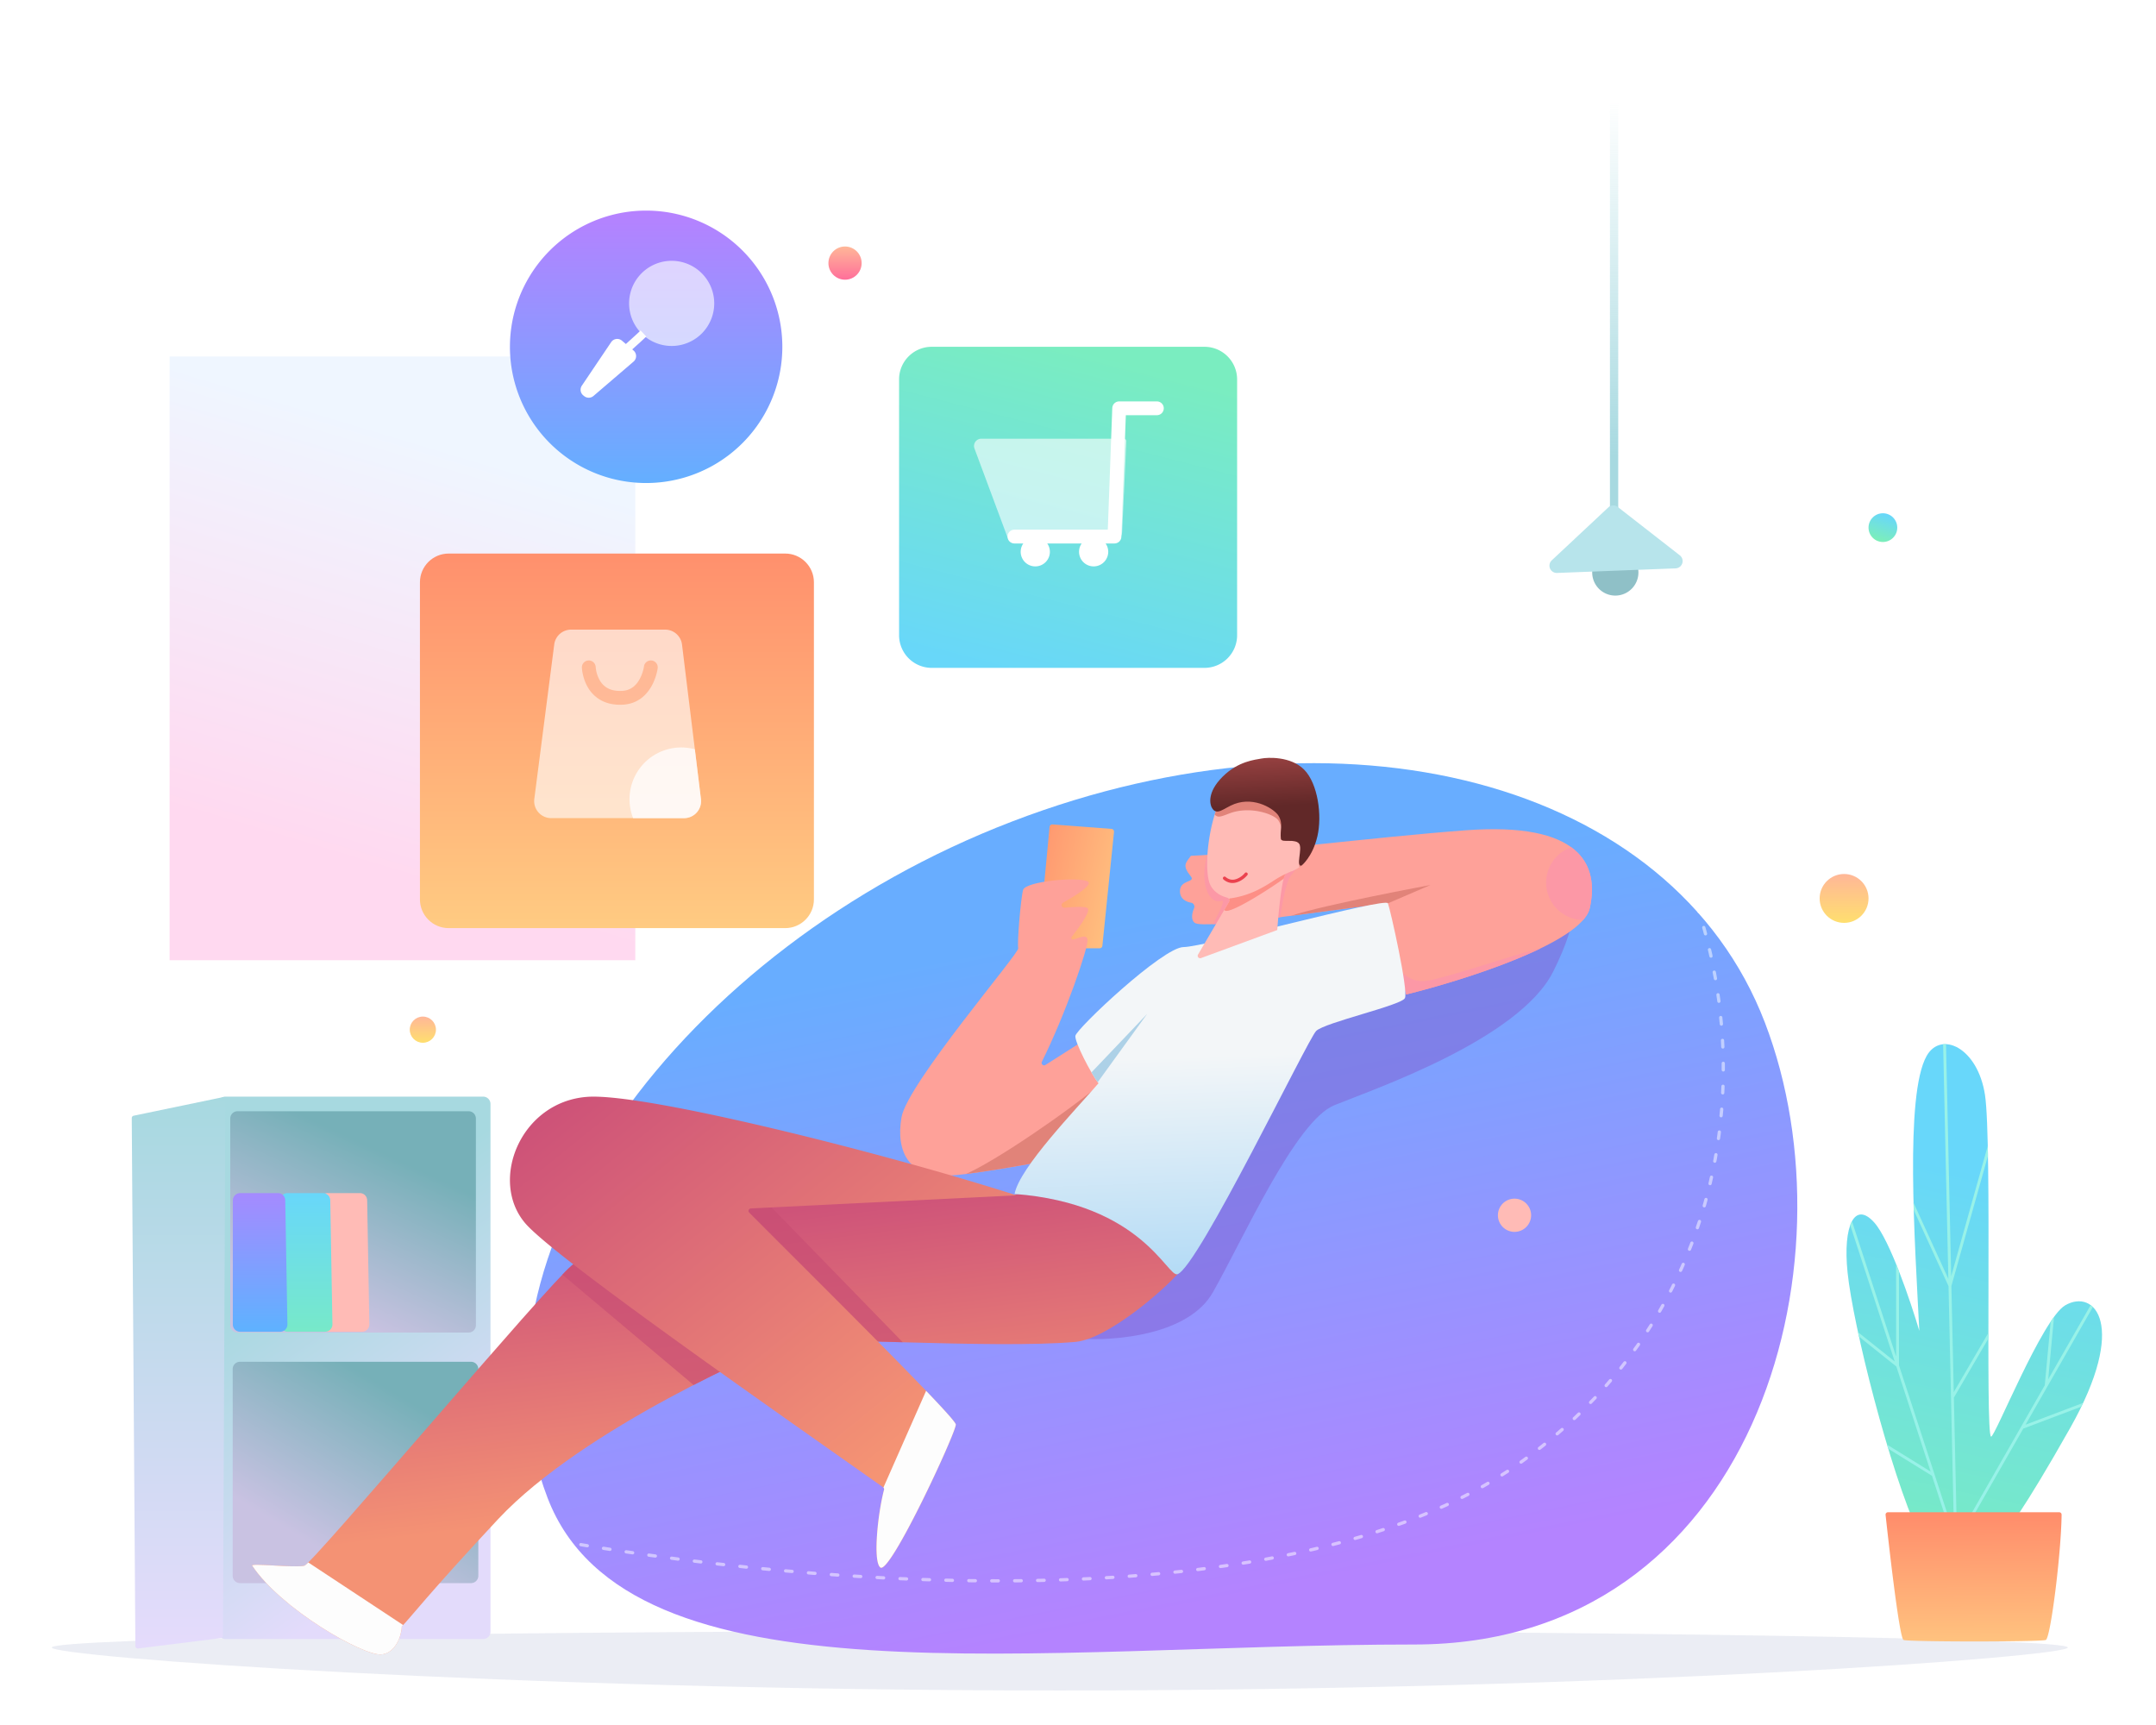 <svg width="125" height="100" fill="none" xmlns="http://www.w3.org/2000/svg"><path d="M9.833 20.666h27v35h-27v-35z" fill="url(#paint0_linear)"/><path opacity=".1" d="M119.888 95.508c0 .534-26.166 2.491-58.444 2.491C29.166 97.999 3 96.042 3 95.508c0-.533 26.166-.966 58.444-.966 32.278 0 58.444.433 58.444.966z" fill="#324D8D"/><path d="M12.645 63.996c0-.233.19-.423.423-.423h14.946c.234 0 .423.19.423.423v30.598a.423.423 0 01-.423.423H13.068a.423.423 0 01-.423-.423V63.996z" fill="url(#paint1_linear)"/><path d="M13.35 64.842c0-.234.189-.423.423-.423h13.395c.233 0 .423.19.423.423v11.985c0 .234-.19.423-.423.423H13.773a.423.423 0 01-.423-.423V64.842z" fill="url(#paint2_linear)"/><path d="M13.49 79.366c0-.233.19-.423.424-.423h13.395c.234 0 .423.19.423.423v11.986c0 .233-.19.423-.423.423H13.914a.423.423 0 01-.423-.423V79.366z" fill="url(#paint3_linear)"/><path d="M7.64 64.818a.14.14 0 01.112-.14l5.145-1.069c.088-.018.17.05.17.14l-.14 31.075a.14.14 0 01-.123.139l-4.796.6a.141.141 0 01-.159-.14l-.21-30.605z" fill="url(#paint4_linear)"/><path d="M18.572 69.578a.423.423 0 01.423-.413h1.87c.23 0 .418.185.422.416l.126 7.19a.423.423 0 01-.423.431h-2.168a.423.423 0 01-.422-.433l.172-7.191z" fill="#FFBBB6"/><path d="M16.249 69.588c0-.234.19-.423.423-.423h2.052c.23 0 .419.185.423.416l.126 7.19a.423.423 0 01-.423.431h-2.178a.423.423 0 01-.423-.423v-7.19z" fill="url(#paint5_linear)"/><path d="M13.5 69.589c0-.234.188-.423.422-.423h2.193c.23 0 .419.185.423.416l.126 7.19a.423.423 0 01-.423.431h-2.319a.423.423 0 01-.423-.423v-7.19z" fill="url(#paint6_linear)"/><path d="M102.322 59.273c5.394 14.056-.631 36.06-20.323 36.06-21.833 0-45.569 3.703-50.25-8.494-5.393-14.056 7.788-31.87 26.925-39.214 19.137-7.344 38.255-2.408 43.648 11.648z" fill="url(#paint7_linear)"/><path opacity=".5" d="M29.75 88.833c15.056 2.972 44.418 5.833 58.334-4 15.064-10.644 14.334-30.334 5.667-40.917" stroke="#fff" stroke-width=".189" stroke-linecap="round" stroke-dasharray="0.38 0.95"/><path d="M70.316 74.924c-1.41 2.482-5.71 2.82-7.685 2.68l8.602-20.093 19.67-5.711c.376.188.733 1.353-.846 4.512-1.975 3.948-10.435 6.839-12.69 7.755-2.257.917-5.288 7.755-7.051 10.858z" fill="#835FD2" fill-opacity=".5"/><path d="M60.852 47.938l-.479 5.06v1.974h3.38a.16.16 0 00.16-.144l.674-6.601a.16.16 0 00-.148-.176l-3.415-.258a.16.16 0 00-.172.145z" fill="url(#paint8_linear)"/><path d="M60.61 61.738l1.88-1.196 1.763 2.326-1.199 3.948c-2.021.423-6.486 1.284-8.178 1.34-2.115.07-2.961-1.34-2.609-3.384.336-1.95 6.839-9.518 6.768-9.8-.07-.282.142-2.89.283-3.384.14-.494 3.172-.776 3.736-.494.344.172-.614.778-1.433 1.244-.136.078-.064.3.093.285.563-.055 1.195-.087 1.34.023.203.152-.453 1.075-.912 1.652-.065.083-.019.19.084.165.343-.083.783-.346.828.016.053.426-1.255 4.27-2.65 7.072-.064.13.084.265.206.187z" fill="#FEA199"/><path d="M60.318 67.356c-1.48.277-3.111.556-4.316.7 1.649-.713 5.826-3.537 8.07-5.428l.072.094-3.826 4.634z" fill="#E18379"/><path d="M92.17 52.645c-.45 2.03-7.402 4.207-10.645 5.006l-1.199-5.288s-5.217.705-6.98.916c-1.762.212-3.807.438-4.089.212-.21-.168-.16-.542-.023-.848.054-.121-.029-.284-.16-.308-.311-.056-.663-.221-.663-.677 0-.669.917-.494.635-.846-.52-.65-.306-.776 0-1.199 2.984-.117 10.631-1.085 15.933-1.48 6.627-.494 7.755 1.974 7.191 4.512z" fill="#FEA199"/><path d="M69.996 49.56c1.55-.108 3.767-.335 6.176-.585l-1.416 1.908c-.241.556-.37 1.309-.475 1.933a33.29 33.29 0 01-.062.355c-.339.044-.637.08-.873.109-1.057.127-2.215.259-3.034.295.36-.65.772-1.444.496-1.353-.693.231-1.29-1.006-.812-2.662z" fill="#FC98A6"/><path d="M80.338 52.422l-.013-.059s-3.239.438-5.474.727c1.865-.635 8.082-1.784 8.082-1.784l-2.595 1.117z" fill="#E18379"/><path d="M89.296 54.99c-2.422 1.17-5.79 2.173-7.772 2.661l-.302-1.33c.303.282.671.555 1.29.555.498 0 2.31-.56 3.974-1.074 1.193-.37 2.31-.714 2.81-.812zm2.491-1.657c.2-.23.333-.46.383-.687.297-1.337.125-2.654-1.071-3.529a2.168 2.168 0 00.688 4.216z" fill="#FC98A6"/><path d="M65.1 70.106c-1.578-1.297-4.887-1.104-6.344-.846-4.49-.14-13.833-.338-15.3 0-1.833.423-8.883 2.961-10.293 4.09-1.41 1.128-15.017 17.273-15.51 17.413-.494.141-3.142-.165-3.032 0 1.692 2.539 6.416 5.218 7.473 5.147.846-.056 1.199-1.128 1.199-1.621.493-.494 1.565-1.918 5.57-6.205 5.005-5.358 15.792-9.94 16.709-10.293.916-.352 12.055.423 16.78 0 1.853-.166 5.122-2.984 6.062-4.089-.235-.8-1.734-2.298-3.313-3.596z" fill="url(#paint9_linear)"/><path d="M23.374 94.206l-5.5-3.629c-.116.114-.192.179-.22.187-.25.072-1.052.028-1.768-.01-.7-.038-1.32-.072-1.264.01 1.692 2.538 6.415 5.217 7.473 5.147.846-.056 1.198-1.128 1.198-1.622.026-.025.052-.052.08-.083z" fill="#FDFDFD"/><path d="M52.341 77.812l-.8-.022c-3.053-.087-5.554-.158-5.968.001-.392.15-2.586 1.074-5.36 2.5l-7.606-6.401c.255-.265.445-.45.557-.54 1.41-1.128 8.46-3.667 10.294-4.09.117-.027.283-.05.493-.07l8.39 8.622z" fill="#C84D74" fill-opacity=".65"/><path d="M62.348 60.048c-.056.339.916 2.21 1.34 2.75-1.317 1.528-4.583 4.893-4.865 6.416 7.402.564 8.862 4.86 9.447 4.653 1.199-.423 7.544-13.607 8.037-14.1.494-.494 4.935-1.481 5.147-1.904.211-.423-.846-5.147-.987-5.5-.141-.352-10.646 2.539-11.844 2.539-1.199 0-6.205 4.723-6.275 5.146z" fill="url(#paint10_linear)"/><path d="M63.642 62.737l2.866-3.958-3.227 3.389c.133.23.259.43.36.569z" fill="#ADD1E7"/><path d="M70.175 51.306c-.414-.828-.14-3.878.846-5.429.987-1.551 1.551-1.692 2.538-1.833 0 0 .868-.091 1.551.282.776.423 1.058 1.541 1.058 3.807 0 2.256-1.34 2.327-1.622 2.538-.225.17-.423 2.233-.493 3.243l-4.424 1.627a.141.141 0 01-.17-.204l1.8-3.062c.053-.09-.005-.21-.105-.235-.276-.07-.74-.257-.979-.734z" fill="#FFBBB6"/><path d="M75.664 44.878c.361.613.504 1.644.504 3.255 0 1.247-.409 1.826-.822 2.13-.038-.09-.011-.277.019-.488.044-.313.097-.68-.043-.866-.124-.165-.4-.164-.64-.163-.216 0-.4 0-.418-.119a1.446 1.446 0 01.003-.424c.023-.183.04-.326-.144-.634-.211-.352-1.611-.87-2.82-.423l-.153.058c-.373.141-.55.209-.723.018.156-.5.354-.967.594-1.345.813-1.276 1.338-1.598 2.05-1.75l.065-.012c.35-.07 1.887 0 2.528.763z" fill="#E18379"/><path d="M70.979 52.753l.282-.479a.154.154 0 00-.007-.16c.03-.021.05-.033.05-.033s.776-.07 1.622-.494c.373-.186.622-.345.858-.495a6.09 6.09 0 011.045-.562.343.343 0 01.096-.03 5.719 5.719 0 01-.15.062c-.1.04-.18.072-.228.109-.042.031-.082.127-.121.269-.996.717-3.111 2.041-3.404 1.846a.444.444 0 01-.043-.033z" fill="#FD8F86"/><path d="M71.066 50.846a.095.095 0 10-.13.138l.13-.138zm.519.236l-.019-.093.019.093zm.742-.36a.095.095 0 00-.151-.114l.151.114zm-1.326.193l-.064.069.001.001.003.003.01.01a.883.883 0 00.175.111.753.753 0 00.477.066l-.037-.186a.564.564 0 01-.357-.051.704.704 0 01-.136-.086l-.006-.005-.001-.002-.065.07zm.602.26c.228-.046.409-.16.531-.26a1.392 1.392 0 00.189-.188l.003-.003v-.002l-.075-.057-.076-.057-.001.002-.007.01a1.203 1.203 0 01-.152.15c-.108.086-.26.181-.449.219l.037.186z" fill="#EB414E"/><path d="M70.245 46.793c-.08-.16-.282-.846.634-1.762.917-.917 1.904-.987 2.257-1.058.352-.07 1.692-.14 2.467.635.812.811 1.058 2.679.776 3.878-.282 1.198-.917 1.692-.917 1.692-.359.076.07-.987-.14-1.27-.236-.313-1.022-.029-1.058-.282-.07-.493.155-.845-.141-1.34-.212-.352-1.34-1.127-2.548-.68-.624.23-1.048.752-1.33.187z" fill="url(#paint11_linear)"/><path d="M34.052 63.585c3.325-.242 17.343 3.29 24.887 5.71l-15.406.76c-.122.007-.182.152-.096.238 4.027 4.045 11.98 11.902 11.98 12.29 0 .493-3.81 8.71-4.374 8.287-.441-.331-.153-3.122.211-4.5a.14.14 0 00-.053-.151c-6.578-4.644-19.06-13.336-20.745-15.302-2.115-2.467-.282-7.05 3.596-7.332z" fill="url(#paint12_linear)"/><path d="M53.693 80.628c1.052 1.097 1.723 1.841 1.723 1.954 0 .493-3.81 8.71-4.374 8.287-.441-.33-.153-3.122.211-4.5a.14.14 0 00-.034-.135l2.474-5.606z" fill="#FDFDFD"/><path d="M107.118 73.765c.315 3.076 2.42 11.445 4.159 15.228h4.795c.188-.07 1.24-1.41 3.948-6.204 3.384-5.992 1.417-8.105-.282-7.12-1.34.775-4.089 7.684-4.301 7.614-.352-.118.071-17.062-.352-19.811-.423-2.75-2.552-3.736-3.385-2.256-1.269 2.256-.681 10.763-.423 15.933-.493-1.668-1.706-5.26-2.608-6.275-1.128-1.269-1.833.142-1.551 2.891z" fill="url(#paint13_linear)"/><path d="M112.658 60.535l.303 13.604-2.02-4.423.011.426 2.019 4.419.32 14.376-3.191-9.784v-5.45a31.5 31.5 0 00-.167-.418v5.357l-2.56-7.849a1.692 1.692 0 00-.102.227l2.58 7.907-2.13-1.702.057.259 2.167 1.732 1.987 6.093-2.529-1.565.072.24 2.538 1.57 1.121 3.44h.325l-.178-7.972 1.999-3.422v-.33l-2.006 3.433-.137-6.151 2.119-7.543c-.004-.197-.007-.39-.012-.576l-2.119 7.548-.3-13.45a1.033 1.033 0 00-.167.004zm6.236 16.078l-.343 3.694-4.97 8.686h.192l3.534-6.176 3.366-1.273.104-.218-3.34 1.264 3.903-6.82a1.247 1.247 0 00-.128-.111l-2.461 4.3.336-3.622a8.97 8.97 0 00-.193.276z" fill="#98F2E8"/><path d="M119.387 87.667h-9.925a.138.138 0 00-.14.153c.113 1.048.783 7.144 1.041 7.25.282.116 7.967.117 8.249 0 .276-.115.89-5.009.915-7.264a.138.138 0 00-.14-.139z" fill="url(#paint14_linear)"/><g filter="url(#filter0_d)"><path d="M24.347 32.81c0-.921.746-1.667 1.666-1.667h19.51c.92 0 1.666.746 1.666 1.666v18.382c0 .92-.746 1.666-1.666 1.666h-19.51c-.92 0-1.666-.746-1.666-1.666V32.809z" fill="url(#paint15_linear)"/></g><path d="M32.133 37.36a.987.987 0 01.98-.86h5.45c.498 0 .918.372.979.867l1.097 8.954a.987.987 0 01-.98 1.107h-7.702a.987.987 0 01-.979-1.113l1.155-8.954z" fill="#fff" fill-opacity=".62"/><path d="M40.285 43.437l.354 2.885a.987.987 0 01-.98 1.107h-2.953a3 3 0 013.58-3.992z" fill="#FFFDFD" fill-opacity=".81"/><path d="M34.537 38.672a.4.4 0 00-.8.03l.8-.03zm1.574 1.777l-.024-.4.024.4zm2.02-1.712a.4.4 0 10-.795-.1l.794.1zm-3.994-.05l-.4.015v.012l.002.022a2.197 2.197 0 00.047.324c.042.201.122.474.275.748a2 2 0 00.737.761c.352.205.793.313 1.338.28l-.05-.8c-.407.026-.687-.057-.885-.172a1.2 1.2 0 01-.441-.461 1.845 1.845 0 01-.223-.746v.001l-.4.016zm1.999 2.162c.894-.056 1.401-.625 1.668-1.125a3.158 3.158 0 00.322-.958l.003-.02v-.008h.001v-.001l-.397-.05-.397-.05v-.002l-.002.01a1.553 1.553 0 01-.043.202 2.36 2.36 0 01-.194.5c-.19.358-.494.67-1.01.702l.049.8z" fill="#FFA273" fill-opacity=".59"/><g filter="url(#filter1_d)"><path d="M52.126 21.05c0-1.045.848-1.893 1.893-1.893h15.813c1.046 0 1.893.848 1.893 1.894v14.826a1.893 1.893 0 01-1.893 1.893H54.02a1.893 1.893 0 01-1.893-1.894V21.052z" fill="url(#paint16_linear)"/></g><path opacity=".6" d="M56.498 26.002a.423.423 0 01.397-.57h8.267c.08 0 .145.067.141.147l-.244 5.244a.705.705 0 01-.704.672h-5.323a.705.705 0 01-.661-.46l-1.873-5.033z" fill="#fff"/><path d="M60.87 31.988a.846.846 0 11-1.693 0 .846.846 0 011.692 0zm3.383 0a.846.846 0 11-1.692 0 .846.846 0 011.692 0z" fill="#fff"/><path d="M67.073 23.669h-2.186l-.273 7.436h-5.801" stroke="#fff" stroke-width=".801" stroke-linecap="round" stroke-linejoin="round"/><g filter="url(#filter2_d)"><path d="M45.358 19.158a7.896 7.896 0 11-15.793 0 7.896 7.896 0 0115.793 0z" fill="url(#paint17_linear)"/></g><path d="M36.263 20.287l.74-.67.302-.282" stroke="#FDFDFD" stroke-width=".481"/><path d="M41.409 17.538a2.468 2.468 0 11-4.935 0 2.468 2.468 0 014.935 0z" fill="#fff" fill-opacity=".63"/><path d="M36.73 20.32l-.672-.572a.423.423 0 00-.624.086l-1.7 2.523a.423.423 0 00.09.57l.05.04a.423.423 0 00.535-.013l2.323-1.991a.423.423 0 00-.002-.644z" fill="#fff"/><path d="M93.581 2.166v27.496" stroke="url(#paint18_linear)" stroke-width=".481"/><path d="M94.992 33.187a1.34 1.34 0 11-2.68 0 1.34 1.34 0 012.68 0z" fill="#8FC0C7"/><path d="M89.969 32.482l3.278-3.067a.423.423 0 01.549-.025l3.596 2.803a.423.423 0 01-.244.756l-6.874.265a.423.423 0 01-.305-.732z" fill="#B7E4EB"/><circle cx="24.516" cy="59.691" r=".759" fill="url(#paint19_linear)"/><circle cx="106.916" cy="52.083" r="1.417" fill="url(#paint20_linear)"/><circle cx="48.993" cy="15.252" r=".963" fill="url(#paint21_linear)"/><circle cx="87.808" cy="70.45" r=".963" fill="#FFBBB6"/><g filter="url(#filter3_d)"><circle cx="109.166" cy="29.999" r=".833" fill="url(#paint22_linear)"/></g><defs><linearGradient id="paint0_linear" x1="23.471" y1="50.99" x2="30.627" y2="27.268" gradientUnits="userSpaceOnUse"><stop stop-color="#FFD9F0"/><stop offset="1" stop-color="#EFF6FF"/></linearGradient><linearGradient id="paint1_linear" x1="17.223" y1="73.166" x2="27.389" y2="87.666" gradientUnits="userSpaceOnUse"><stop stop-color="#A7D9E0"/><stop offset="1" stop-color="#E3DBFB"/></linearGradient><linearGradient id="paint2_linear" x1="34.722" y1="72.665" x2="30.639" y2="81.415" gradientUnits="userSpaceOnUse"><stop stop-color="#76B0B8"/><stop offset="1" stop-color="#C9C2E1"/></linearGradient><linearGradient id="paint3_linear" x1="24.306" y1="81.583" x2="19.139" y2="90.166" gradientUnits="userSpaceOnUse"><stop stop-color="#76B0B8"/><stop offset="1" stop-color="#C9C2E2"/></linearGradient><linearGradient id="paint4_linear" x1="10.353" y1="63.574" x2="10.353" y2="95.582" gradientUnits="userSpaceOnUse"><stop stop-color="#A7D9E0"/><stop offset="1" stop-color="#E5DBFC"/></linearGradient><linearGradient id="paint5_linear" x1="17.694" y1="69.165" x2="17.694" y2="77.202" gradientUnits="userSpaceOnUse"><stop stop-color="#68D7FA"/><stop offset="1" stop-color="#77E9C9"/></linearGradient><linearGradient id="paint6_linear" x1="15.085" y1="69.166" x2="15.085" y2="77.203" gradientUnits="userSpaceOnUse"><stop stop-color="#A58AFF"/><stop offset="1" stop-color="#5EB2FF"/></linearGradient><linearGradient id="paint7_linear" x1="74.721" y1="92" x2="66.805" y2="53.083" gradientUnits="userSpaceOnUse"><stop stop-color="#B483FF"/><stop offset="1" stop-color="#68ADFF"/></linearGradient><linearGradient id="paint8_linear" x1="60.304" y1="47.833" x2="65.805" y2="49.166" gradientUnits="userSpaceOnUse"><stop stop-color="#FF956F"/><stop offset="1" stop-color="#FFC380"/></linearGradient><linearGradient id="paint9_linear" x1="45.138" y1="70.249" x2="47.138" y2="86.166" gradientUnits="userSpaceOnUse"><stop stop-color="#CE5379"/><stop offset="1" stop-color="#F49274"/></linearGradient><linearGradient id="paint10_linear" x1="71.805" y1="61.166" x2="72.305" y2="75.666" gradientUnits="userSpaceOnUse"><stop stop-color="#F3F6F8"/><stop offset="1" stop-color="#AAD7F5"/></linearGradient><linearGradient id="paint11_linear" x1="73.33" y1="43.933" x2="73.472" y2="46.749" gradientUnits="userSpaceOnUse"><stop stop-color="#954040"/><stop offset="1" stop-color="#612828"/></linearGradient><linearGradient id="paint12_linear" x1="29.639" y1="62.333" x2="49.389" y2="86.749" gradientUnits="userSpaceOnUse"><stop stop-color="#C94B79"/><stop offset="1" stop-color="#F59474"/></linearGradient><linearGradient id="paint13_linear" x1="117.556" y1="68.583" x2="112.306" y2="92.416" gradientUnits="userSpaceOnUse"><stop stop-color="#68D7FA"/><stop offset="1" stop-color="#7AEDBE"/></linearGradient><linearGradient id="paint14_linear" x1="114.417" y1="87.667" x2="114.468" y2="96.365" gradientUnits="userSpaceOnUse"><stop stop-color="#FF8C6B"/><stop offset="1" stop-color="#FFCB82"/></linearGradient><linearGradient id="paint15_linear" x1="35.768" y1="31.143" x2="35.768" y2="52.857" gradientUnits="userSpaceOnUse"><stop stop-color="#FF906D"/><stop offset="1" stop-color="#FFCB82"/></linearGradient><linearGradient id="paint16_linear" x1="61.926" y1="19.157" x2="57.139" y2="37.833" gradientUnits="userSpaceOnUse"><stop stop-color="#7AEDC0"/><stop offset="1" stop-color="#68D7F9"/></linearGradient><linearGradient id="paint17_linear" x1="37.461" y1="11.262" x2="37.461" y2="27.054" gradientUnits="userSpaceOnUse"><stop stop-color="#B681FF"/><stop offset="1" stop-color="#64AFFF"/></linearGradient><linearGradient id="paint18_linear" x1="87.429" y1="26.499" x2="87.442" y2="5.832" gradientUnits="userSpaceOnUse"><stop stop-color="#A7D9E0"/><stop offset="1" stop-color="#A7D9E0" stop-opacity="0"/></linearGradient><linearGradient id="paint19_linear" x1="24.516" y1="58.933" x2="24.516" y2="60.45" gradientUnits="userSpaceOnUse"><stop stop-color="#FFB798"/><stop offset="1" stop-color="#FFDF6F"/></linearGradient><linearGradient id="paint20_linear" x1="106.916" y1="50.666" x2="106.916" y2="53.499" gradientUnits="userSpaceOnUse"><stop stop-color="#FFB798"/><stop offset="1" stop-color="#FFDF6F"/></linearGradient><linearGradient id="paint21_linear" x1="48.993" y1="14.289" x2="48.993" y2="16.215" gradientUnits="userSpaceOnUse"><stop stop-color="#FFB798"/><stop offset="1" stop-color="#FF6F9A"/></linearGradient><linearGradient id="paint22_linear" x1="109.166" y1="29.166" x2="108.619" y2="30.833" gradientUnits="userSpaceOnUse"><stop stop-color="#68D7FA"/><stop offset="1" stop-color="#7EF1B3"/></linearGradient><filter id="filter0_d" x="15.827" y="23.569" width="39.883" height="38.755" filterUnits="userSpaceOnUse" color-interpolation-filters="sRGB"><feFlood flood-opacity="0" result="BackgroundImageFix"/><feColorMatrix in="SourceAlpha" values="0 0 0 0 0 0 0 0 0 0 0 0 0 0 0 0 0 0 127 0"/><feOffset dy=".947"/><feGaussianBlur stdDeviation="4.26"/><feColorMatrix values="0 0 0 0 0 0 0 0 0 0 0 0 0 0 0 0 0 0 0.1 0"/><feBlend in2="BackgroundImageFix" result="effect1_dropShadow"/><feBlend in="SourceGraphic" in2="effect1_dropShadow" result="shape"/></filter><filter id="filter1_d" x="43.606" y="11.584" width="36.64" height="35.653" filterUnits="userSpaceOnUse" color-interpolation-filters="sRGB"><feFlood flood-opacity="0" result="BackgroundImageFix"/><feColorMatrix in="SourceAlpha" values="0 0 0 0 0 0 0 0 0 0 0 0 0 0 0 0 0 0 127 0"/><feOffset dy=".947"/><feGaussianBlur stdDeviation="4.26"/><feColorMatrix values="0 0 0 0 0 0 0 0 0 0 0 0 0 0 0 0 0 0 0.1 0"/><feBlend in2="BackgroundImageFix" result="effect1_dropShadow"/><feBlend in="SourceGraphic" in2="effect1_dropShadow" result="shape"/></filter><filter id="filter2_d" x="21.045" y="3.688" width="32.833" height="32.833" filterUnits="userSpaceOnUse" color-interpolation-filters="sRGB"><feFlood flood-opacity="0" result="BackgroundImageFix"/><feColorMatrix in="SourceAlpha" values="0 0 0 0 0 0 0 0 0 0 0 0 0 0 0 0 0 0 127 0"/><feOffset dy=".947"/><feGaussianBlur stdDeviation="4.26"/><feColorMatrix values="0 0 0 0 0 0 0 0 0 0 0 0 0 0 0 0 0 0 0.1 0"/><feBlend in2="BackgroundImageFix" result="effect1_dropShadow"/><feBlend in="SourceGraphic" in2="effect1_dropShadow" result="shape"/></filter><filter id="filter3_d" x="101.714" y="23.136" width="14.904" height="14.904" filterUnits="userSpaceOnUse" color-interpolation-filters="sRGB"><feFlood flood-opacity="0" result="BackgroundImageFix"/><feColorMatrix in="SourceAlpha" values="0 0 0 0 0 0 0 0 0 0 0 0 0 0 0 0 0 0 127 0"/><feOffset dy=".588"/><feGaussianBlur stdDeviation="3.309"/><feColorMatrix values="0 0 0 0 0.396 0 0 0 0 0.659 0 0 0 0 0.988 0 0 0 0.15 0"/><feBlend in2="BackgroundImageFix" result="effect1_dropShadow"/><feBlend in="SourceGraphic" in2="effect1_dropShadow" result="shape"/></filter></defs></svg>